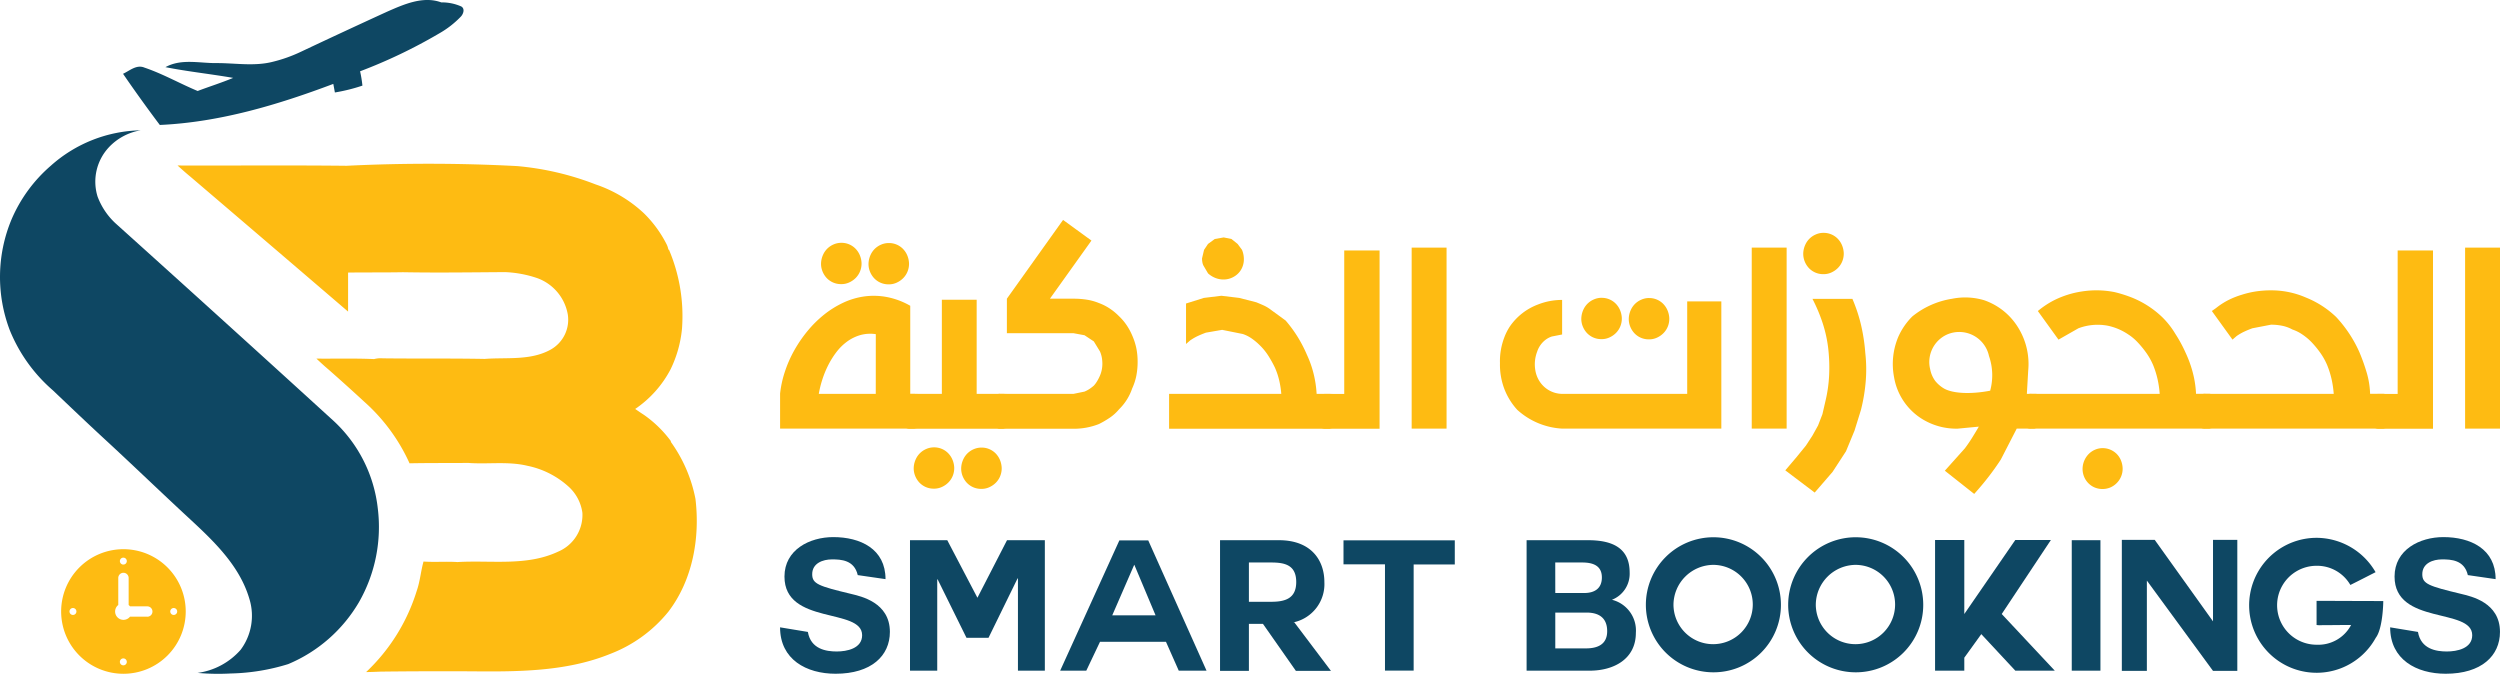 <svg xmlns="http://www.w3.org/2000/svg" width="315.995" height="85.164" viewBox="0 0 315.995 85.164">
  <g id="Group_41879" data-name="Group 41879" transform="translate(-4467.941 -38.202)">
    <g id="Group_41875" data-name="Group 41875">
      <path id="Path_45326" data-name="Path 45326" d="M4526.243,39.018a6.037,6.037,0,0,0-2.527-.514c-2.287-.839-4.709.24-6.8,1.155q-5.5,2.517-10.971,5.1A18.252,18.252,0,0,1,4502.463,46c-2.315.608-4.719.178-7.074.177-2.176.036-4.518-.607-6.536.513,2.835.562,5.715.862,8.561,1.357-1.472.615-3,1.09-4.49,1.656-2.261-.944-4.406-2.172-6.725-2.955-1-.419-1.859.387-2.706.782q1.556,2.268,3.249,4.582.7.956,1.4,1.885c7.566-.343,14.885-2.535,21.928-5.189.067.361.136.722.2,1.083a22.547,22.547,0,0,0,3.481-.867,15.712,15.712,0,0,0-.295-1.811,65.372,65.372,0,0,0,9.985-4.779,11.985,11.985,0,0,0,2.776-2.16C4526.516,39.937,4526.726,39.3,4526.243,39.018Z" fill="#0e4763"/>
      <path id="Path_45327" data-name="Path 45327" d="M4515.692,102.46a17.733,17.733,0,0,0-5.853-11.3q-13.612-12.416-27.309-24.742a8.785,8.785,0,0,1-2.257-3.373,6.364,6.364,0,0,1,1.414-6.208,7.091,7.091,0,0,1,4.038-2.163,17.534,17.534,0,0,0-11.364,4.478,18.622,18.622,0,0,0-4.953,6.764,18.9,18.9,0,0,0-.216,14.059,19.967,19.967,0,0,0,5.424,7.556c2.133,2.028,4.262,4.061,6.423,6.057,3.4,3.132,6.728,6.335,10.11,9.482,3.347,3.106,7.019,6.341,8.331,10.887a7.192,7.192,0,0,1-1.122,6.375,8.817,8.817,0,0,1-5.443,2.925,29.6,29.6,0,0,0,4.191.071,26.256,26.256,0,0,0,7.267-1.187,18.76,18.76,0,0,0,8.939-7.824A19.14,19.14,0,0,0,4515.692,102.46Z" fill="#0e4763"/>
      <path id="Path_45328" data-name="Path 45328" d="M4555.845,101.257a18.294,18.294,0,0,0-3.122-7.216l.026-.068a14.618,14.618,0,0,0-3.429-3.342c-.373-.238-.732-.487-1.092-.738a13.77,13.77,0,0,0,4.479-5.023,14.962,14.962,0,0,0,1.436-5.106,21.468,21.468,0,0,0-1.671-10.057l-.037.119a2.51,2.51,0,0,0-.281-.833,14.946,14.946,0,0,0-2.812-3.822,16.77,16.77,0,0,0-6.116-3.659,36.133,36.133,0,0,0-9.931-2.318,212.451,212.451,0,0,0-21.556-.037c-7.117-.082-14.237-.01-21.355-.037.534.482,1.071.965,1.629,1.42q9.973,8.511,19.924,17.046c0-1.645.006-3.289,0-4.931,2.308-.032,4.613,0,6.922-.045,4.3.079,8.611.016,12.918-.014a14.419,14.419,0,0,1,4.077.762,5.985,5.985,0,0,1,3.855,4.59,4.329,4.329,0,0,1-2.171,4.447c-2.549,1.414-5.56.96-8.328,1.174-4.3-.082-8.6-.021-12.892-.074a3.209,3.209,0,0,0-1.095.095c-2.427-.111-4.859-.037-7.287-.061.5.471,1,.936,1.529,1.38q2.3,2.024,4.55,4.1a23.149,23.149,0,0,1,5.692,7.755c2.478-.051,4.955-.027,7.432-.048,2.48.185,5.011-.227,7.459.36a11.018,11.018,0,0,1,5.275,2.694,5.459,5.459,0,0,1,1.681,3.247,5.034,5.034,0,0,1-3.067,4.912c-3.984,1.875-8.481,1.06-12.72,1.317-1.43-.093-2.866.034-4.294-.066-.343,1.219-.436,2.5-.856,3.7a23.714,23.714,0,0,1-6.4,10.272c.611-.008,1.227-.032,1.84-.059q5.585-.067,11.174-.039c6,.055,12.217.09,17.867-2.211a17.491,17.491,0,0,0,7.314-5.311C4555.494,111.515,4556.438,106.2,4555.845,101.257Z" fill="#febb12"/>
      <path id="Path_45329" data-name="Path 45329" d="M4483.543,107.619a7.873,7.873,0,1,0,7.873,7.873A7.873,7.873,0,0,0,4483.543,107.619Zm-6.38,8.311a.438.438,0,1,1,.438-.438A.438.438,0,0,1,4477.163,115.93Zm6.368-7.243a.438.438,0,1,1-.437.437A.438.438,0,0,1,4483.531,108.687Zm0,13.611a.438.438,0,1,1,.438-.438A.437.437,0,0,1,4483.531,122.3Zm3.024-6.15h0l-2.182,0a1.054,1.054,0,1,1-1.483-1.478v-3.413a.656.656,0,0,1,1.312,0h0v3.413a1.1,1.1,0,0,1,.172.173l2.182,0a.656.656,0,0,1,0,1.312Zm3.344-.218a.438.438,0,1,1,.438-.438A.438.438,0,0,1,4489.9,115.93Z" fill="#febb12"/>
    </g>
    <g id="Group_41878" data-name="Group 41878">
      <g id="Group_41876" data-name="Group 41876">
        <path id="Path_45330" data-name="Path 45330" d="M4583.916,87.982a1,1,0,0,0-.674.184.688.688,0,0,0-.206.539v2.964a.6.6,0,0,0,.206.5,1.291,1.291,0,0,0,.674.205h-17.373V87.954a13.234,13.234,0,0,1,.6-2.752,15.1,15.1,0,0,1,1.177-2.687,16.587,16.587,0,0,1,1.673-2.454A14.327,14.327,0,0,1,4572.067,78a12.086,12.086,0,0,1,2.418-1.518,9.358,9.358,0,0,1,2.68-.808,8.9,8.9,0,0,1,2.865.071,9.569,9.569,0,0,1,2.964,1.106V87.982Zm-5.276-7.545a4.738,4.738,0,0,0-1.964.121,5.325,5.325,0,0,0-1.659.815,6.6,6.6,0,0,0-1.355,1.333,10.609,10.609,0,0,0-1.042,1.667,12.3,12.3,0,0,0-.744,1.822,12.719,12.719,0,0,0-.44,1.787h7.2Zm-4.354-11.544a2.478,2.478,0,0,1,1.773.724,2.608,2.608,0,0,1,.546.808,2.882,2.882,0,0,1,.234,1.021,2.574,2.574,0,0,1-.744,1.894,2.8,2.8,0,0,1-.844.574,2.336,2.336,0,0,1-1.021.2,2.474,2.474,0,0,1-1.844-.822,2.7,2.7,0,0,1-.524-.9,2.536,2.536,0,0,1-.128-1.113,2.883,2.883,0,0,1,.269-.936,2.561,2.561,0,0,1,.553-.759,2.6,2.6,0,0,1,.78-.5A2.43,2.43,0,0,1,4574.286,68.893Zm6,.029a2.472,2.472,0,0,1,1.773.723,2.62,2.62,0,0,1,.546.808,2.882,2.882,0,0,1,.234,1.021,2.559,2.559,0,0,1-.185,1.043,2.531,2.531,0,0,1-.56.851,2.743,2.743,0,0,1-.843.574,2.336,2.336,0,0,1-1.021.2,2.467,2.467,0,0,1-1.844-.822,2.709,2.709,0,0,1-.525-.9,2.554,2.554,0,0,1-.127-1.114,2.866,2.866,0,0,1,.269-.936,2.544,2.544,0,0,1,.553-.758,2.6,2.6,0,0,1,.78-.5A2.43,2.43,0,0,1,4580.285,68.922Z" fill="#febb12"/>
        <path id="Path_45331" data-name="Path 45331" d="M4583.008,92.393a.975.975,0,0,1-.673-.192.692.692,0,0,1-.206-.532V88.705a.818.818,0,0,1,.12-.5.737.737,0,0,1,.4-.22h4.34v-11.9h4.4v11.9h3.787a1,1,0,0,0-.674.184.69.69,0,0,0-.206.539v2.964a.606.606,0,0,0,.206.5,1.384,1.384,0,0,0,.674.22ZM4586,94.747a2.492,2.492,0,0,1,.979.191,2.462,2.462,0,0,1,.793.532,2.623,2.623,0,0,1,.546.808,2.888,2.888,0,0,1,.235,1.021,2.589,2.589,0,0,1-.185,1.043,2.546,2.546,0,0,1-.56.851,2.761,2.761,0,0,1-.844.574,2.347,2.347,0,0,1-1.021.2,2.47,2.47,0,0,1-1.843-.823,2.673,2.673,0,0,1-.525-.9,2.55,2.55,0,0,1-.128-1.113,2.884,2.884,0,0,1,.27-.936,2.527,2.527,0,0,1,.553-.758,2.589,2.589,0,0,1,.78-.5A2.43,2.43,0,0,1,4586,94.747Zm6,.028a2.487,2.487,0,0,1,1.773.723,2.65,2.65,0,0,1,.546.809,2.892,2.892,0,0,1,.233,1.021,2.565,2.565,0,0,1-.744,1.893,2.761,2.761,0,0,1-.844.574,2.349,2.349,0,0,1-1.021.2,2.478,2.478,0,0,1-1.844-.822,2.733,2.733,0,0,1-.525-.9,2.575,2.575,0,0,1-.127-1.114,2.889,2.889,0,0,1,.269-.935,2.565,2.565,0,0,1,.553-.759,2.606,2.606,0,0,1,.781-.5A2.425,2.425,0,0,1,4592,94.775Z" fill="#febb12"/>
        <path id="Path_45332" data-name="Path 45332" d="M4611.046,87.3a6.669,6.669,0,0,1-1.66,2.638,5.674,5.674,0,0,1-1.134,1.036,11.713,11.713,0,0,1-1.4.822,8.625,8.625,0,0,1-3.205.6h-9.417a.727.727,0,0,1-.446-.284.844.844,0,0,1-.149-.5V88.776a.937.937,0,0,1,.163-.574.618.618,0,0,1,.532-.22h9.317l1.376-.284a3.77,3.77,0,0,0,.659-.354,5.546,5.546,0,0,0,.518-.4,3.482,3.482,0,0,0,.418-.567,5.678,5.678,0,0,0,.362-.71,3.632,3.632,0,0,0,.226-.744,3.822,3.822,0,0,0,.072-.716,4.438,4.438,0,0,0-.072-.83,3.632,3.632,0,0,0-.226-.744l-.78-1.277-1.177-.78-1.376-.255h-8.438V75.956l7.1-9.956,3.588,2.609-5.247,7.347h2.992a10.781,10.781,0,0,1,1.688.127,6.836,6.836,0,0,1,1.517.426,6.528,6.528,0,0,1,1.4.716,7.275,7.275,0,0,1,1.134.943,6.9,6.9,0,0,1,.958,1.127,7.664,7.664,0,0,1,.7,1.284,8.05,8.05,0,0,1,.532,1.638,8.551,8.551,0,0,1,.163,1.695,9.151,9.151,0,0,1-.163,1.78A7.134,7.134,0,0,1,4611.046,87.3Z" fill="#febb12"/>
        <path id="Path_45333" data-name="Path 45333" d="M4615.712,92.393V87.982h14.181a11.207,11.207,0,0,0-.269-1.723,9.146,9.146,0,0,0-.539-1.6,14.629,14.629,0,0,0-.816-1.467,7.369,7.369,0,0,0-1.084-1.34,7.744,7.744,0,0,0-1-.844,4.52,4.52,0,0,0-1.156-.589l-2.61-.525-2.056.355q-.538.2-1.014.418a6.83,6.83,0,0,0-.971.56l-.525.454V76.566l2.255-.709,2.213-.27,2.254.27,2.156.553q.5.2.964.411a4.626,4.626,0,0,1,.922.567l1.829,1.333a16.421,16.421,0,0,1,1.525,2.078,17.1,17.1,0,0,1,1.156,2.233,13.044,13.044,0,0,1,.851,2.412,13.765,13.765,0,0,1,.382,2.538h1.986a.84.84,0,0,0-.6.2.681.681,0,0,0-.212.524v2.964a.575.575,0,0,0,.212.489,1.4,1.4,0,0,0,.6.235Zm9.218-22.606a3.1,3.1,0,0,1,.227,1.383,2.579,2.579,0,0,1-.355,1.134,2.475,2.475,0,0,1-.78.8,2.625,2.625,0,0,1-1.057.4,2.748,2.748,0,0,1-1.183-.093,2.972,2.972,0,0,1-1.15-.659l-.5-.851a1.365,1.365,0,0,1-.2-.482,2.662,2.662,0,0,1-.057-.553l.255-1.078.5-.752.852-.624,1.134-.2.979.2.779.624Z" fill="#febb12"/>
        <path id="Path_45334" data-name="Path 45334" d="M4635.538,92.393a1,1,0,0,1-.7-.2.68.68,0,0,1-.206-.51V88.705a.674.674,0,0,1,.206-.517,1.021,1.021,0,0,1,.7-.192h2.312V69.857h4.467V92.393Z" fill="#febb12"/>
        <path id="Path_45335" data-name="Path 45335" d="M4650.783,69.5V92.378h-4.411V69.5Z" fill="#febb12"/>
        <path id="Path_45336" data-name="Path 45336" d="M4685.514,76.3V92.378H4665.39A9.161,9.161,0,0,1,4659.717,90a8.389,8.389,0,0,1-1.63-2.638,8.676,8.676,0,0,1-.553-3.262,8.425,8.425,0,0,1,.553-3.261,6.98,6.98,0,0,1,.716-1.4,7.511,7.511,0,0,1,3.524-2.745,8.236,8.236,0,0,1,3.063-.581V80.48l-1.3.255a2.834,2.834,0,0,0-.66.319,3.105,3.105,0,0,0-1.2,1.61,4.453,4.453,0,0,0-.223,2.361,3.667,3.667,0,0,0,.522,1.362,3.447,3.447,0,0,0,2.864,1.6H4681.2V76.3Zm-15.132-.453a2.472,2.472,0,0,1,1.773.723,2.609,2.609,0,0,1,.546.808,2.893,2.893,0,0,1,.234,1.021,2.568,2.568,0,0,1-.185,1.042,2.535,2.535,0,0,1-.56.852,2.753,2.753,0,0,1-.844.574,2.331,2.331,0,0,1-1.02.2,2.471,2.471,0,0,1-1.844-.822,2.716,2.716,0,0,1-.525-.9,2.535,2.535,0,0,1-.127-1.113,2.859,2.859,0,0,1,.269-.936,2.56,2.56,0,0,1,.553-.759,2.6,2.6,0,0,1,.78-.5A2.429,2.429,0,0,1,4670.382,75.843Zm6,.028a2.472,2.472,0,0,1,1.773.723,2.633,2.633,0,0,1,.546.808,2.9,2.9,0,0,1,.234,1.021,2.592,2.592,0,0,1-.184,1.043,2.548,2.548,0,0,1-.561.851,2.755,2.755,0,0,1-.843.574,2.342,2.342,0,0,1-1.022.2,2.467,2.467,0,0,1-1.843-.822,2.7,2.7,0,0,1-.525-.9,2.569,2.569,0,0,1-.128-1.114,2.9,2.9,0,0,1,.27-.936,2.542,2.542,0,0,1,.553-.758,2.6,2.6,0,0,1,.78-.5A2.429,2.429,0,0,1,4676.381,75.871Z" fill="#febb12"/>
        <path id="Path_45337" data-name="Path 45337" d="M4693.768,69.5V92.378h-4.411V69.5Z" fill="#febb12"/>
        <path id="Path_45338" data-name="Path 45338" d="M4702.348,92.634l-1.078,2.609-1.7,2.609-2.255,2.61-3.716-2.808,1.432-1.687,1.178-1.447.822-1.262.709-1.277.553-1.432.369-1.6a17.754,17.754,0,0,0,.482-3.4,21.458,21.458,0,0,0-.127-3.376,16.464,16.464,0,0,0-.71-3.176,20.541,20.541,0,0,0-1.276-3.021h5.049a20,20,0,0,1,1.092,3.3,23.27,23.27,0,0,1,.539,3.546,18.5,18.5,0,0,1,.056,3.546,22.011,22.011,0,0,1-.609,3.658Zm-3.914-25a2.489,2.489,0,0,1,.979.192,2.451,2.451,0,0,1,.793.532,2.585,2.585,0,0,1,.547.808,2.882,2.882,0,0,1,.234,1.021,2.571,2.571,0,0,1-.185,1.042,2.513,2.513,0,0,1-.56.851,2.778,2.778,0,0,1-.843.575,2.352,2.352,0,0,1-1.022.2,2.47,2.47,0,0,1-1.843-.823,2.686,2.686,0,0,1-.525-.9,2.582,2.582,0,0,1-.128-1.114,2.886,2.886,0,0,1,.27-.935,2.544,2.544,0,0,1,.553-.759,2.586,2.586,0,0,1,.78-.5A2.432,2.432,0,0,1,4698.434,67.631Z" fill="#febb12"/>
        <path id="Path_45339" data-name="Path 45339" d="M4713.765,97.7l2.538-2.836q.5-.666.943-1.382t.816-1.355l-2.666.255a8.217,8.217,0,0,1-4.51-1.226,7.735,7.735,0,0,1-3.539-5.276,8.847,8.847,0,0,1,.518-5.063,8.443,8.443,0,0,1,1.787-2.616,10.575,10.575,0,0,1,5.048-2.239,8.336,8.336,0,0,1,4.014.182,8.165,8.165,0,0,1,4.411,3.617,8.724,8.724,0,0,1,1.177,5.289l-.17,2.936h1.4a.809.809,0,0,0-.61.22.774.774,0,0,0-.213.56v2.865a.783.783,0,0,0,.142.5.831.831,0,0,0,.51.248h-2.51l-2.014,3.915q-.694,1.063-1.517,2.134t-1.844,2.205Zm5.729-10.111a7.426,7.426,0,0,0-.149-4.389,3.847,3.847,0,0,0-5.3-2.716,3.815,3.815,0,0,0-2.127,4.418,3.6,3.6,0,0,0,.646,1.468,4.1,4.1,0,0,0,1.077.928C4714.666,87.9,4716.844,88.092,4719.494,87.585Z" fill="#febb12"/>
        <path id="Path_45340" data-name="Path 45340" d="M4724.713,92.378a1.081,1.081,0,0,1-.709-.184.657.657,0,0,1-.213-.525V88.705a.672.672,0,0,1,.213-.538,1.074,1.074,0,0,1,.709-.185h16.21a12.684,12.684,0,0,0-.27-1.851,11.336,11.336,0,0,0-.553-1.765,8.313,8.313,0,0,0-.858-1.546,12.285,12.285,0,0,0-1.184-1.433,6.285,6.285,0,0,0-1.142-.935,7.306,7.306,0,0,0-2.51-1.071,6.891,6.891,0,0,0-3.765.319l-2.51,1.432-2.61-3.616a11,11,0,0,1,2.092-1.383,11.724,11.724,0,0,1,3.482-1.092,11.856,11.856,0,0,1,4.134.085,16.344,16.344,0,0,1,2.177.688,11.971,11.971,0,0,1,3.814,2.453A10.345,10.345,0,0,1,4742.9,80.4a17.21,17.21,0,0,1,1.284,2.361,14.5,14.5,0,0,1,1.094,3.277,13.243,13.243,0,0,1,.238,1.942h2a.859.859,0,0,0-.61.2.681.681,0,0,0-.212.524v2.964a.556.556,0,0,0,.212.482,1.469,1.469,0,0,0,.61.227Zm9,2.468a2.47,2.47,0,0,1,.965.191,2.547,2.547,0,0,1,.794.525,2.467,2.467,0,0,1,.539.8,2.9,2.9,0,0,1,.226,1.013,2.5,2.5,0,0,1-.184,1.035,2.593,2.593,0,0,1-1.382,1.411,2.6,2.6,0,0,1-2.028-.028,2.507,2.507,0,0,1-.816-.6,2.536,2.536,0,0,1-.517-.886,2.573,2.573,0,0,1-.121-1.107,2.764,2.764,0,0,1,.269-.922,2.693,2.693,0,0,1,.546-.744,2.541,2.541,0,0,1,.767-.5A2.388,2.388,0,0,1,4733.718,94.846Z" fill="#febb12"/>
        <path id="Path_45341" data-name="Path 45341" d="M4746.709,92.378a1.081,1.081,0,0,1-.709-.184.657.657,0,0,1-.213-.525V88.705a.676.676,0,0,1,.213-.539,1.081,1.081,0,0,1,.709-.184h16.21a12.684,12.684,0,0,0-.27-1.851,11.442,11.442,0,0,0-.553-1.765,8.288,8.288,0,0,0-.858-1.546,12.141,12.141,0,0,0-1.184-1.432,7.245,7.245,0,0,0-1.142-.936,5.036,5.036,0,0,0-1.213-.6,4.558,4.558,0,0,0-1.3-.475,7.161,7.161,0,0,0-1.411-.135l-2.354.454c-.359.132-.7.272-1.014.418a6.839,6.839,0,0,0-.972.56l-.524.454-2.61-3.616.525-.369a9.149,9.149,0,0,1,1.567-1.014,10.429,10.429,0,0,1,1.7-.673,11.637,11.637,0,0,1,1.787-.419,12.711,12.711,0,0,1,1.9-.135,10.905,10.905,0,0,1,4.411.908,11.963,11.963,0,0,1,3.814,2.453A16.355,16.355,0,0,1,4764.9,80.4a15.7,15.7,0,0,1,1.283,2.361,24.442,24.442,0,0,1,.915,2.574,10.576,10.576,0,0,1,.418,2.645h2a.859.859,0,0,0-.61.2.683.683,0,0,0-.212.524v2.964a.557.557,0,0,0,.212.482,1.455,1.455,0,0,0,.61.227Z" fill="#febb12"/>
        <path id="Path_45342" data-name="Path 45342" d="M4768.691,92.393a1,1,0,0,1-.7-.2.676.676,0,0,1-.206-.51V88.705a.671.671,0,0,1,.206-.517,1.021,1.021,0,0,1,.7-.192H4771V69.857h4.468V92.393Z" fill="#febb12"/>
        <path id="Path_45343" data-name="Path 45343" d="M4783.936,69.5V92.378h-4.411V69.5Z" fill="#febb12"/>
      </g>
      <g id="Group_41877" data-name="Group 41877">
        <path id="Path_45344" data-name="Path 45344" d="M4570.054,118.076c.369,2.171,2.31,2.472,3.649,2.472,1.27,0,3.21-.37,3.21-2.056,0-3.511-9.816-1.247-9.816-7.414,0-3.4,3.188-4.988,6.167-4.988,3.442,0,6.606,1.5,6.606,5.312l-3.511-.509c-.439-1.917-2.125-1.986-3.256-1.986-1.155,0-2.5.485-2.5,1.871,0,1.224.785,1.5,4.919,2.494,1.225.3,4.9,1.063,4.9,4.8,0,3.026-2.356,5.289-6.86,5.289-3.695,0-7.021-1.8-7.021-5.866Z" fill="#0e4763"/>
        <path id="Path_45345" data-name="Path 45345" d="M4582.962,106.482h4.712l3.811,7.275,3.741-7.275h4.781v16.491h-3.4V111.309h-.046l-3.672,7.506H4590.1l-3.649-7.39h-.046v11.548h-3.442Z" fill="#0e4763"/>
        <path id="Path_45346" data-name="Path 45346" d="M4601.944,122.973l7.483-16.468h3.649l7.368,16.468h-3.511l-1.616-3.649h-8.338l-1.733,3.649ZM4611.3,109.6l-2.772,6.375H4614l-2.679-6.375Z" fill="#0e4763"/>
        <path id="Path_45347" data-name="Path 45347" d="M4631.55,116.876l4.619,6.12h-4.434l-4.157-5.936H4625.8V123h-3.649V106.482h7.437c4.157,0,5.751,2.61,5.751,5.289a4.939,4.939,0,0,1-3.927,5.1ZM4625.8,109.3v4.966h2.817c1.733,0,3.165-.393,3.165-2.495,0-2.148-1.432-2.471-3.165-2.471Z" fill="#0e4763"/>
        <path id="Path_45348" data-name="Path 45348" d="M4643,109.531h-5.243V106.5h14.066v3.049h-5.2v13.419H4643Z" fill="#0e4763"/>
        <path id="Path_45349" data-name="Path 45349" d="M4660.9,106.482h7.76c3.141,0,5.266,1.016,5.266,4.088a3.532,3.532,0,0,1-2.24,3.442,4,4,0,0,1,3.025,4.18c0,3.349-2.841,4.781-5.82,4.781H4660.9Zm3.626,6.675h3.672c1.293,0,2.217-.577,2.217-1.963,0-1.548-1.2-1.894-2.494-1.894h-3.4Zm0,7h3.88c1.409,0,2.679-.462,2.679-2.171,0-1.686-1.039-2.356-2.61-2.356h-3.949Z" fill="#0e4763"/>
        <path id="Path_45350" data-name="Path 45350" d="M4684.5,123.181a8.535,8.535,0,1,1,8.546-8.523A8.517,8.517,0,0,1,4684.5,123.181Zm-5.035-8.523a5.012,5.012,0,1,0,5.035-5.058A5.077,5.077,0,0,0,4679.465,114.658Z" fill="#0e4763"/>
        <path id="Path_45351" data-name="Path 45351" d="M4702.489,123.181a8.535,8.535,0,1,1,8.545-8.523A8.516,8.516,0,0,1,4702.489,123.181Zm-5.035-8.523a5.012,5.012,0,1,0,5.035-5.058A5.076,5.076,0,0,0,4697.454,114.658Z" fill="#0e4763"/>
        <path id="Path_45352" data-name="Path 45352" d="M4727.661,122.973h-4.989l-4.3-4.619-2.148,2.979v1.64h-3.695V106.459h3.695v9.354l6.444-9.354h4.5l-6.213,9.354Z" fill="#0e4763"/>
        <path id="Path_45353" data-name="Path 45353" d="M4729.806,106.482h3.626v16.491h-3.626Z" fill="#0e4763"/>
        <path id="Path_45354" data-name="Path 45354" d="M4739.3,111.586V123h-3.164v-16.56h4.157l7.368,10.3v-10.3h3.072V123h-3.072Z" fill="#0e4763"/>
        <path id="Path_45355" data-name="Path 45355" d="M4768.234,118.815a8.529,8.529,0,1,1-7.483-12.633,8.648,8.648,0,0,1,7.459,4.342c-1.454.739-1.57.808-3.187,1.617a4.861,4.861,0,0,0-4.272-2.425,4.988,4.988,0,1,0,0,9.977,4.688,4.688,0,0,0,4.365-2.494h-.37c-.739,0-2.425.023-3.349.023a2.7,2.7,0,0,1-.646-.023V114.15c2.333,0,5.589.023,8.43.023C4769.181,114.658,4769.088,117.707,4768.234,118.815Z" fill="#0e4763"/>
        <path id="Path_45356" data-name="Path 45356" d="M4773.566,118.076c.369,2.171,2.31,2.472,3.649,2.472,1.271,0,3.21-.37,3.21-2.056,0-3.511-9.816-1.247-9.816-7.414,0-3.4,3.188-4.988,6.167-4.988,3.442,0,6.606,1.5,6.606,5.312l-3.511-.509c-.439-1.917-2.125-1.986-3.256-1.986-1.155,0-2.5.485-2.5,1.871,0,1.224.785,1.5,4.919,2.494,1.225.3,4.9,1.063,4.9,4.8,0,3.026-2.356,5.289-6.86,5.289-3.7,0-7.021-1.8-7.021-5.866Z" fill="#0e4763"/>
      </g>
    </g>
  </g>
</svg>
